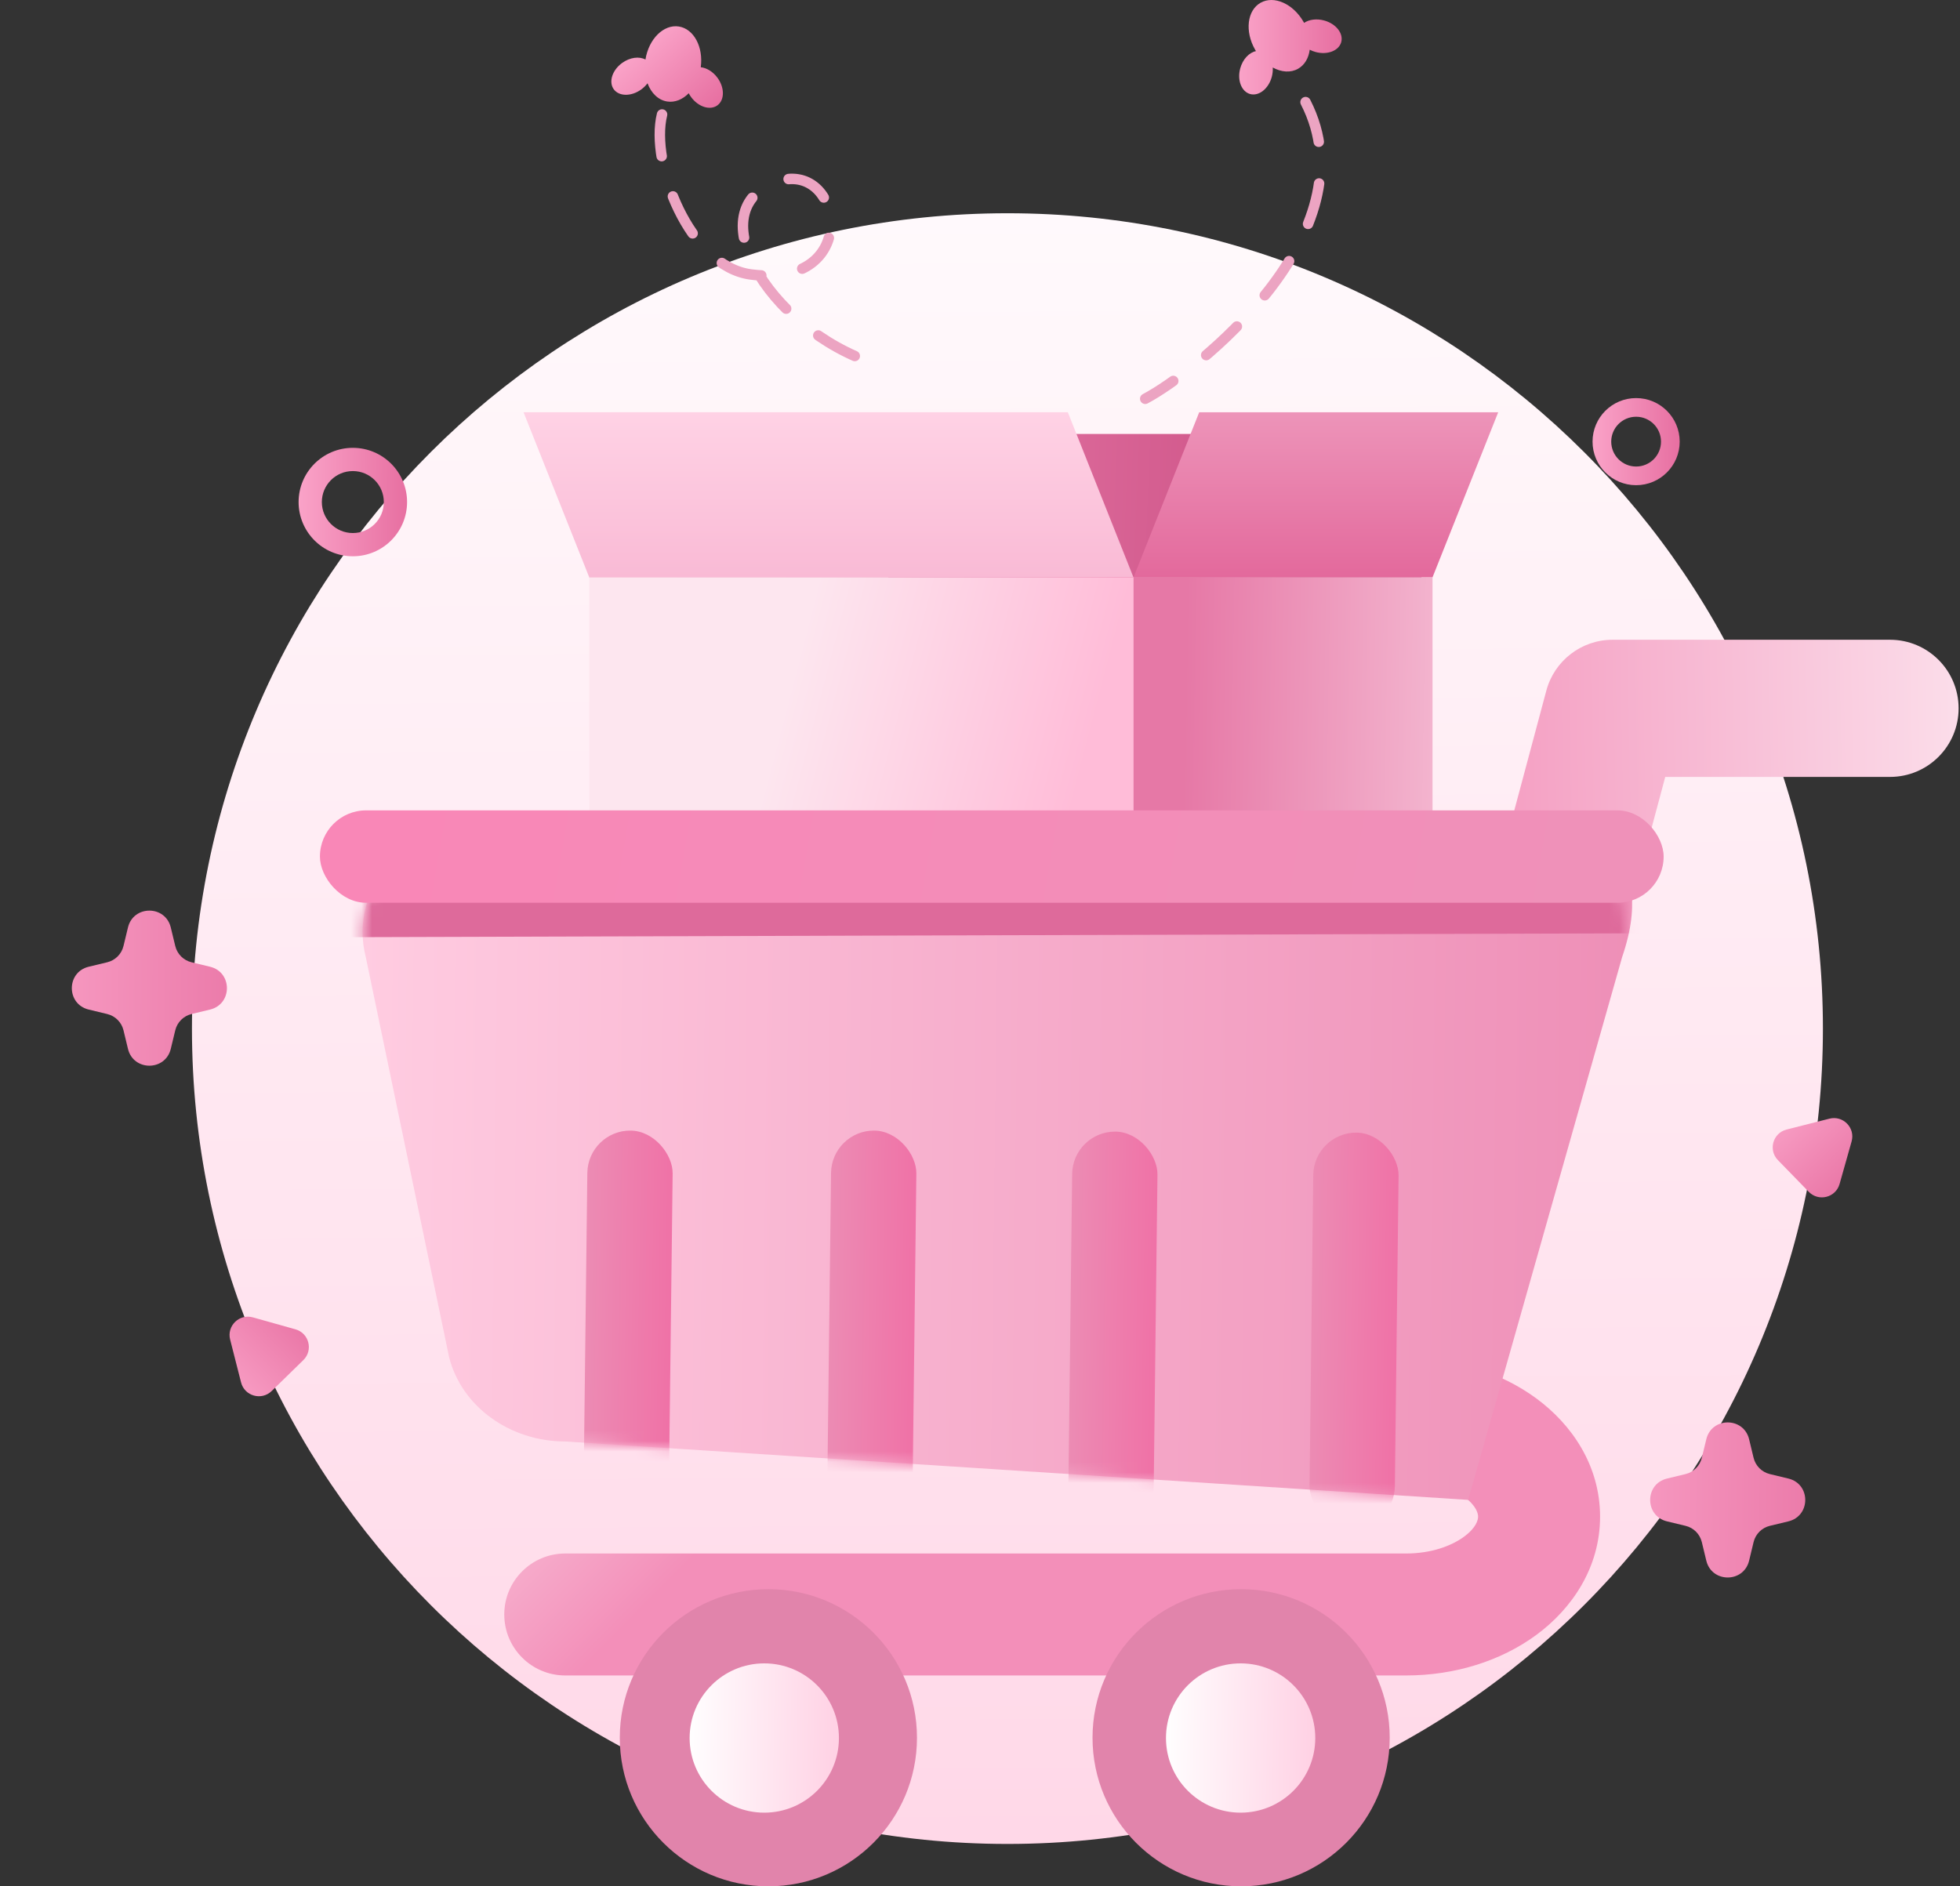 <svg width="187" height="180" viewBox="0 0 187 180" fill="none" xmlns="http://www.w3.org/2000/svg">
<rect x="0" y="0" width="187" height="180" fill="#333333" stroke="none"/>
<path d="M96.118 175.956C139.087 175.956 173.921 141.122 173.921 98.153C173.921 55.183 139.087 20.349 96.118 20.349C53.148 20.349 18.314 55.183 18.314 98.153C18.314 141.122 53.148 175.956 96.118 175.956Z" fill="url(#paint0_linear_620_1996)"/>
<path fill-rule="evenodd" clip-rule="evenodd" d="M94.572 135.396C94.572 132.182 97.177 129.576 100.391 129.576H134.154C138.767 129.576 143.177 130.941 146.572 133.437C149.966 135.932 152.66 139.855 152.66 144.724C152.66 149.593 149.967 153.517 146.574 156.013C143.179 158.511 138.769 159.878 134.154 159.878H53.93C50.716 159.878 48.111 157.273 48.111 154.059C48.111 150.845 50.716 148.24 53.93 148.24H134.154C136.547 148.24 138.481 147.519 139.677 146.639C140.876 145.757 141.022 145.013 141.022 144.724C141.022 144.437 140.877 143.695 139.679 142.815C138.483 141.935 136.549 141.215 134.154 141.215L100.051 140.072C96.837 140.072 94.572 138.609 94.572 135.396Z" fill="url(#paint1_linear_620_1996)"/>
<path fill-rule="evenodd" clip-rule="evenodd" d="M147.533 65.901C148.299 63.039 150.892 61.048 153.855 61.048H180.323C183.938 61.048 186.867 63.978 186.867 67.592C186.867 71.206 183.938 74.136 180.323 74.136H158.878L151.243 102.674C150.309 106.165 146.722 108.238 143.23 107.304C139.739 106.37 137.666 102.783 138.6 99.291L147.533 65.901Z" fill="url(#paint2_linear_620_1996)"/>
<path d="M141.879 41.411H62.485L56.222 55.101H135.61L141.879 41.411Z" fill="url(#paint3_linear_620_1996)"/>
<path d="M101.881 39.342H49.953L56.222 55.1H108.144L101.881 39.342Z" fill="url(#paint4_linear_620_1996)"/>
<path d="M142.939 39.342H114.413L108.144 55.1H136.67L142.939 39.342Z" fill="url(#paint5_linear_620_1996)"/>
<path d="M136.675 55.1H84.748V107.028H136.675V55.1Z" fill="url(#paint6_linear_620_1996)"/>
<path d="M108.15 55.1H56.222V107.028H108.15V55.1Z" fill="url(#paint7_linear_620_1996)"/>
<path d="M73.31 180C81.139 180 87.487 173.653 87.487 165.823C87.487 157.994 81.139 151.646 73.31 151.646C65.48 151.646 59.133 157.994 59.133 165.823C59.133 173.653 65.48 180 73.31 180Z" fill="#E184AB"/>
<path d="M143.666 78.597H45.971C38.647 78.597 33.238 84.808 34.894 91.306L42.853 129.528C44.051 134.221 48.641 137.55 53.93 137.55L140.072 143.124L154.766 91.324C158.386 80.719 151.007 78.597 143.666 78.597Z" fill="url(#paint8_linear_620_1996)"/>
<path d="M72.919 172.97C76.852 172.97 80.041 169.781 80.041 165.848C80.041 161.914 76.852 158.725 72.919 158.725C68.985 158.725 65.796 161.914 65.796 165.848C65.796 169.781 68.985 172.97 72.919 172.97Z" fill="url(#paint9_linear_620_1996)"/>
<mask id="mask0_620_1996" style="mask-type:alpha" maskUnits="userSpaceOnUse" x="34" y="78" width="122" height="66">
<path d="M143.666 78.597H45.971C38.647 78.597 33.238 84.808 34.894 91.306L42.853 129.528C44.051 134.221 48.641 137.55 53.93 137.55L140.072 143.124L154.766 91.324C156.422 84.808 151.007 78.597 143.666 78.597Z" fill="url(#paint10_linear_620_1996)"/>
</mask>
<g mask="url(#mask0_620_1996)">
<rect width="8.14" height="37.786" rx="4.07" transform="matrix(1 0.008 -0.012 1 102.341 107.95)" fill="url(#paint11_linear_620_1996)"/>
<rect width="8.14" height="143.321" rx="4.07" transform="matrix(0.007 1 -1 0.003 173.174 80.871)" fill="#DE6A9B"/>
<rect width="8.14" height="37.786" rx="4.07" transform="matrix(1 0.008 -0.012 1 125.346 108.048)" fill="url(#paint12_linear_620_1996)"/>
<rect width="8.14" height="37.786" rx="4.07" transform="matrix(1 0.008 -0.012 1 79.337 107.852)" fill="url(#paint13_linear_620_1996)"/>
<rect width="8.14" height="37.786" rx="4.07" transform="matrix(1 0.008 -0.012 1 56.086 107.852)" fill="url(#paint14_linear_620_1996)"/>
</g>
<path fill-rule="evenodd" clip-rule="evenodd" d="M124.372 2.092C123.381 0.355 121.541 -0.462 120.263 0.267C118.985 0.996 118.752 2.995 119.743 4.733C119.771 4.782 119.8 4.83 119.829 4.878C119.179 5.011 118.569 5.647 118.329 6.522C118.021 7.648 118.444 8.745 119.275 8.973C120.105 9.2 121.028 8.471 121.336 7.344C121.42 7.036 121.45 6.729 121.431 6.442C122.249 6.89 123.138 6.965 123.852 6.558C124.48 6.2 124.856 5.535 124.958 4.744C125.129 4.833 125.315 4.907 125.514 4.961C126.641 5.269 127.738 4.846 127.965 4.016C128.192 3.186 127.463 2.263 126.337 1.955C125.612 1.756 124.899 1.861 124.422 2.182C124.406 2.152 124.389 2.122 124.372 2.092Z" fill="url(#paint15_linear_620_1996)"/>
<path fill-rule="evenodd" clip-rule="evenodd" d="M65.711 8.898C65.129 9.491 64.397 9.801 63.658 9.687C62.801 9.554 62.126 8.881 61.779 7.946C61.621 8.159 61.422 8.358 61.187 8.53C60.245 9.22 59.069 9.216 58.56 8.521C58.052 7.826 58.404 6.704 59.346 6.015C60.094 5.467 60.99 5.357 61.581 5.682C61.893 3.715 63.316 2.304 64.766 2.529C66.196 2.75 67.12 4.479 66.859 6.416C67.42 6.476 68.023 6.835 68.456 7.426C69.145 8.368 69.141 9.544 68.446 10.053C67.752 10.561 66.629 10.209 65.94 9.267C65.852 9.147 65.776 9.023 65.711 8.898Z" fill="url(#paint16_linear_620_1996)"/>
<path d="M12.209 88.502C12.727 86.358 15.776 86.358 16.294 88.502L16.722 90.273C16.907 91.04 17.505 91.638 18.271 91.823L20.043 92.25C22.186 92.768 22.186 95.817 20.043 96.335L18.271 96.763C17.505 96.948 16.907 97.546 16.722 98.312L16.294 100.084C15.776 102.228 12.727 102.228 12.209 100.084L11.782 98.312C11.597 97.546 10.998 96.948 10.232 96.763L8.461 96.335C6.317 95.817 6.317 92.768 8.461 92.25L10.232 91.823C10.998 91.638 11.597 91.04 11.782 90.273L12.209 88.502Z" fill="url(#paint17_linear_620_1996)"/>
<path d="M162.795 137.34C163.312 135.196 166.362 135.196 166.88 137.34L167.307 139.112C167.492 139.878 168.09 140.476 168.857 140.661L170.628 141.089C172.772 141.606 172.772 144.656 170.628 145.174L168.857 145.601C168.09 145.786 167.492 146.384 167.307 147.151L166.88 148.922C166.362 151.066 163.312 151.066 162.795 148.922L162.367 147.151C162.182 146.384 161.584 145.786 160.818 145.601L159.046 145.174C156.902 144.656 156.902 141.606 159.046 141.089L160.818 140.661C161.584 140.476 162.182 139.878 162.367 139.112L162.795 137.34Z" fill="url(#paint18_linear_620_1996)"/>
<path fill-rule="evenodd" clip-rule="evenodd" d="M33.663 50.865C35.296 50.865 36.62 49.541 36.62 47.908C36.62 46.275 35.296 44.951 33.663 44.951C32.03 44.951 30.707 46.275 30.707 47.908C30.707 49.541 32.03 50.865 33.663 50.865ZM33.663 53.082C36.521 53.082 38.838 50.766 38.838 47.908C38.838 45.05 36.521 42.734 33.663 42.734C30.806 42.734 28.489 45.05 28.489 47.908C28.489 50.766 30.806 53.082 33.663 53.082Z" fill="url(#paint19_linear_620_1996)"/>
<path d="M21.957 127.826C21.624 126.52 22.829 125.343 24.127 125.708L28.19 126.849C29.487 127.214 29.903 128.847 28.939 129.788L25.919 132.736C24.954 133.677 23.332 133.221 22.999 131.915L21.957 127.826Z" fill="url(#paint20_linear_620_1996)"/>
<path d="M174.543 106.747C175.849 106.416 177.024 107.623 176.658 108.92L175.511 112.982C175.145 114.279 173.512 114.693 172.572 113.727L169.628 110.703C168.688 109.737 169.146 108.116 170.452 107.785L174.543 106.747Z" fill="url(#paint21_linear_620_1996)"/>
<path fill-rule="evenodd" clip-rule="evenodd" d="M156.099 44.518C157.411 44.518 158.474 43.454 158.474 42.142C158.474 40.831 157.411 39.767 156.099 39.767C154.787 39.767 153.724 40.831 153.724 42.142C153.724 43.454 154.787 44.518 156.099 44.518ZM156.099 46.299C158.395 46.299 160.256 44.438 160.256 42.142C160.256 39.847 158.395 37.986 156.099 37.986C153.803 37.986 151.942 39.847 151.942 42.142C151.942 44.438 153.803 46.299 156.099 46.299Z" fill="url(#paint22_linear_620_1996)"/>
<rect x="30.524" y="77.328" width="128.201" height="8.818" rx="4.409" fill="url(#paint23_linear_620_1996)"/>
<path d="M63.165 10.925C61.997 15.595 65.779 25.408 71.617 26.187C82.419 27.627 80.435 14.995 73.991 17.369C66.322 20.194 73.997 32.281 84.505 35.005" stroke="#ECA4C2" stroke-linecap="round" stroke-linejoin="round" stroke-dasharray="4 4"/>
<path d="M124.562 9.746C130.982 22.241 113.973 35.58 109.264 38.052" stroke="#ECA4C2" stroke-linecap="round" stroke-linejoin="round" stroke-dasharray="4 4"/>
<path d="M118.413 180C126.243 180 132.59 173.653 132.59 165.823C132.59 157.994 126.243 151.646 118.413 151.646C110.584 151.646 104.236 157.994 104.236 165.823C104.236 173.653 110.584 180 118.413 180Z" fill="#E184AB"/>
<path d="M118.366 172.97C122.299 172.97 125.488 169.781 125.488 165.848C125.488 161.914 122.299 158.725 118.366 158.725C114.432 158.725 111.243 161.914 111.243 165.848C111.243 169.781 114.432 172.97 118.366 172.97Z" fill="url(#paint24_linear_620_1996)"/>
<defs>
<linearGradient id="paint0_linear_620_1996" x1="95.518" y1="-4.985" x2="97.112" y2="268.248" gradientUnits="userSpaceOnUse">
<stop stop-color="white"/>
<stop offset="1" stop-color="#FFC4DC"/>
</linearGradient>
<linearGradient id="paint1_linear_620_1996" x1="48.16" y1="103.443" x2="79.8" y2="134.89" gradientUnits="userSpaceOnUse">
<stop stop-color="white"/>
<stop offset="1" stop-color="#F38FB9"/>
</linearGradient>
<linearGradient id="paint2_linear_620_1996" x1="211.009" y1="64.819" x2="140.125" y2="66.141" gradientUnits="userSpaceOnUse">
<stop stop-color="white"/>
<stop offset="1" stop-color="#F49BC0"/>
</linearGradient>
<linearGradient id="paint3_linear_620_1996" x1="56.125" y1="44.57" x2="142.206" y2="48.067" gradientUnits="userSpaceOnUse">
<stop stop-color="#F793BD"/>
<stop offset="1" stop-color="#C14077"/>
</linearGradient>
<linearGradient id="paint4_linear_620_1996" x1="79.049" y1="39.342" x2="79.049" y2="55.1" gradientUnits="userSpaceOnUse">
<stop stop-color="#FFD2E5"/>
<stop offset="1" stop-color="#F9BAD5"/>
</linearGradient>
<linearGradient id="paint5_linear_620_1996" x1="125.541" y1="39.342" x2="125.541" y2="55.1" gradientUnits="userSpaceOnUse">
<stop stop-color="#ED94B9"/>
<stop offset="1" stop-color="#E3699C"/>
</linearGradient>
<linearGradient id="paint6_linear_620_1996" x1="83.188" y1="94.04" x2="158.212" y2="95.226" gradientUnits="userSpaceOnUse">
<stop offset="0.392" stop-color="#E678A6"/>
<stop offset="1" stop-color="#FFEBF3"/>
</linearGradient>
<linearGradient id="paint7_linear_620_1996" x1="70.545" y1="83.772" x2="98.725" y2="91.115" gradientUnits="userSpaceOnUse">
<stop stop-color="#FDE6EF"/>
<stop offset="1" stop-color="#FFBCD8"/>
</linearGradient>
<linearGradient id="paint8_linear_620_1996" x1="34.458" y1="93.701" x2="155.709" y2="95.15" gradientUnits="userSpaceOnUse">
<stop stop-color="#FFCCE1"/>
<stop offset="1" stop-color="#EE8FB7"/>
</linearGradient>
<linearGradient id="paint9_linear_620_1996" x1="65.369" y1="169.407" x2="85.949" y2="169.732" gradientUnits="userSpaceOnUse">
<stop stop-color="white"/>
<stop offset="1" stop-color="#FFBED9"/>
</linearGradient>
<linearGradient id="paint10_linear_620_1996" x1="34.458" y1="93.701" x2="155.709" y2="95.15" gradientUnits="userSpaceOnUse">
<stop stop-color="#FFCEE3"/>
<stop offset="1" stop-color="#E181A9"/>
</linearGradient>
<linearGradient id="paint11_linear_620_1996" x1="-0.244" y1="28.335" x2="11.518" y2="28.375" gradientUnits="userSpaceOnUse">
<stop stop-color="#EC8CB4"/>
<stop offset="1" stop-color="#F167A1"/>
</linearGradient>
<linearGradient id="paint12_linear_620_1996" x1="-0.244" y1="28.335" x2="11.518" y2="28.375" gradientUnits="userSpaceOnUse">
<stop stop-color="#EC8CB4"/>
<stop offset="1" stop-color="#F167A1"/>
</linearGradient>
<linearGradient id="paint13_linear_620_1996" x1="-0.244" y1="28.335" x2="11.518" y2="28.375" gradientUnits="userSpaceOnUse">
<stop stop-color="#EC8CB4"/>
<stop offset="1" stop-color="#F167A1"/>
</linearGradient>
<linearGradient id="paint14_linear_620_1996" x1="-0.244" y1="28.335" x2="11.518" y2="28.375" gradientUnits="userSpaceOnUse">
<stop stop-color="#EC8CB4"/>
<stop offset="1" stop-color="#F167A1"/>
</linearGradient>
<linearGradient id="paint15_linear_620_1996" x1="118.218" y1="2.08" x2="128.06" y2="2.15" gradientUnits="userSpaceOnUse">
<stop stop-color="#FAA3C8"/>
<stop offset="1" stop-color="#E76FA1"/>
</linearGradient>
<linearGradient id="paint16_linear_620_1996" x1="62.731" y1="2.784" x2="69.039" y2="9.575" gradientUnits="userSpaceOnUse">
<stop stop-color="#FAA3C8"/>
<stop offset="1" stop-color="#E76FA1"/>
</linearGradient>
<linearGradient id="paint17_linear_620_1996" x1="-0.032" y1="86.619" x2="28.658" y2="86.805" gradientUnits="userSpaceOnUse">
<stop stop-color="#FAA3C8"/>
<stop offset="1" stop-color="#E76FA1"/>
</linearGradient>
<linearGradient id="paint18_linear_620_1996" x1="150.553" y1="135.458" x2="179.244" y2="135.644" gradientUnits="userSpaceOnUse">
<stop stop-color="#FAA3C8"/>
<stop offset="1" stop-color="#E76FA1"/>
</linearGradient>
<linearGradient id="paint19_linear_620_1996" x1="28.477" y1="45.122" x2="38.894" y2="45.19" gradientUnits="userSpaceOnUse">
<stop stop-color="#FAA3C8"/>
<stop offset="1" stop-color="#E76FA1"/>
</linearGradient>
<linearGradient id="paint20_linear_620_1996" x1="18.863" y1="131.006" x2="27.472" y2="122.712" gradientUnits="userSpaceOnUse">
<stop stop-color="#FAA3C8"/>
<stop offset="1" stop-color="#E76FA1"/>
</linearGradient>
<linearGradient id="paint21_linear_620_1996" x1="171.367" y1="103.649" x2="179.65" y2="112.269" gradientUnits="userSpaceOnUse">
<stop stop-color="#FAA3C8"/>
<stop offset="1" stop-color="#E76FA1"/>
</linearGradient>
<linearGradient id="paint22_linear_620_1996" x1="151.933" y1="39.904" x2="160.301" y2="39.959" gradientUnits="userSpaceOnUse">
<stop stop-color="#FAA3C8"/>
<stop offset="1" stop-color="#E76FA1"/>
</linearGradient>
<linearGradient id="paint23_linear_620_1996" x1="164.491" y1="82.076" x2="28.466" y2="58.115" gradientUnits="userSpaceOnUse">
<stop stop-color="#EE92B9"/>
<stop offset="1" stop-color="#FA86B7"/>
</linearGradient>
<linearGradient id="paint24_linear_620_1996" x1="110.816" y1="169.407" x2="131.396" y2="169.732" gradientUnits="userSpaceOnUse">
<stop stop-color="white"/>
<stop offset="1" stop-color="#FFBED9"/>
</linearGradient>
</defs>
</svg>
